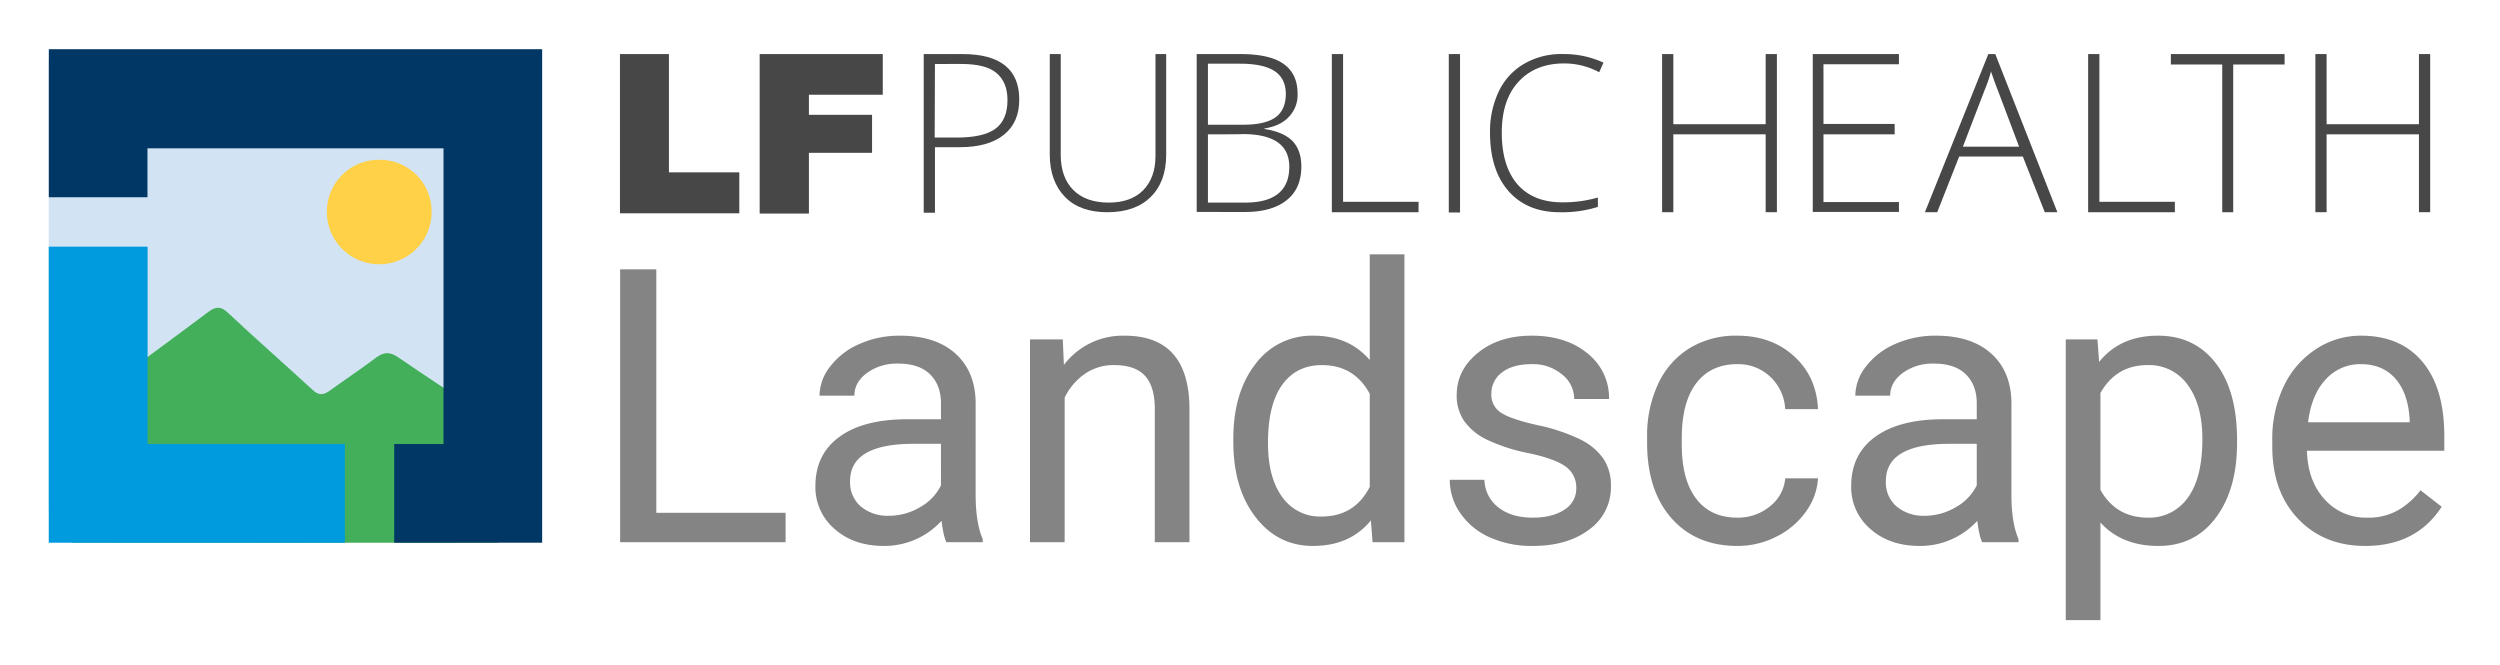 <svg id="Layer_1" data-name="Layer 1" xmlns="http://www.w3.org/2000/svg" xmlns:xlink="http://www.w3.org/1999/xlink" viewBox="0 0 968.24 257.74"><defs><style>.cls-1{fill:none;}.cls-2{fill:#fc0;}.cls-3{fill:#d2e4f4;}.cls-4{fill:#fed147;}.cls-5{clip-path:url(#clip-path);}.cls-6{fill:#43af5a;}.cls-7{fill:#666;opacity:0.8;isolation:isolate;}.cls-8{fill:#009ade;}.cls-9{fill:#003764;}.cls-10{fill:#474747;}</style><clipPath id="clip-path"><rect class="cls-1" x="27.744" y="103.439" width="165.108" height="130.182"/></clipPath></defs><path class="cls-1" d="M754.986,67.331a8.48,8.48,0,0,0,2.715-6.656,9.03,9.03,0,0,0-2.507-6.826q-2.508-2.412-7.486-2.489h-10.068v18.403h9.804Q752.27,69.763,754.986,67.331Zm-12.083,128.324a11.505,11.505,0,0,0,3.962,9.293,15.225,15.225,0,0,0,10.182,3.349,22.22,22.22,0,0,0,11.275-3.076,18.612,18.612,0,0,0,7.721-7.994v-15.17h-9.908q-23.234,0-23.232,13.598Zm-205.609-42.297q-9.295,0-14.487,7.175-5.194,7.175-5.193,21.25,0,12.575,5.193,19.68a16.784,16.784,0,0,0,14.35,7.107q12.024,0,17.56-10.797v-33.96q-5.672-10.454-17.424-10.455Zm14.134-85.235q2.678-2.395,2.678-6.92a9.499,9.499,0,0,0-2.715-7.109,10.472,10.472,0,0,0-7.467-2.734h-11.727v19.157h11.463q5.09,0,7.768-2.394Zm137.415,9.974h15.914l-7.957-22.777-7.957,22.777Zm227.279,74.919a16.864,16.864,0,0,0-12.846,5.57q-5.193,5.569-6.423,15.613h37.035v-.956q-.548-9.636-5.193-14.93-4.647-5.295-12.573-5.297Zm-515.043-101.656h-6.675v39.52h6.222q7.504,0,11.52-4.686,4.017-4.686,4.092-13.455v-3.048q0-8.92-3.884-13.625-3.885-4.706-11.275-4.706Zm-35.845,144.295a11.505,11.505,0,0,0,3.964,9.293,15.224,15.224,0,0,0,10.181,3.349,22.22,22.22,0,0,0,11.275-3.076,18.605,18.605,0,0,0,7.721-7.994v-15.17h-9.907q-23.234,0-23.233,13.598Zm473.127-42.297q-11.479,0-17.22,10.182v35.327q5.671,10.113,17.356,10.113a17.087,17.087,0,0,0,14.452-7.209q5.365-7.208,5.365-21.422-0-12.505-5.33-19.748a17.17,17.17,0,0,0-14.623-7.243Z"/><path class="cls-2" d="M166.521,99.583a25.272,25.272,0,1,0-.25.001Q166.396,99.584,166.521,99.583Z"/><path class="cls-3" d="M18.877,23.73H193.825v173.975H18.877Z"/><g id="gPSyY2"><path class="cls-4" d="M146.927,61.903a20.017,20.017,0,0,1,20.239,19.792v0q.003.273-.001.546a20.288,20.288,0,0,1-40.575-.1,20.078,20.078,0,0,1,19.916-20.238q.211-.002.422.001Z"/><g class="cls-5"><path class="cls-6" d="M14.433,123.137V49.024c0-9.375,4.116-13.125,14.408-13.125H191.875c9.75,0,13.758,3.553,13.866,12.434q.163,74.459,0,148.918c0,8.98-4.441,12.928-14.408,12.928-54.381.099-108.653,0-163.034,0-9.316,0-13.866-4.244-13.866-12.632Zm95.762-75.002c-25.674,0-51.348.099-76.913-.099-3.9,0-5.633.789-5.633,4.737.108,33.652.108,67.205.108,100.857,0,1.48-.758,3.454,1.3,4.145,1.733.691,2.817-.987,4.008-1.776,15.924-11.744,31.848-23.389,47.664-35.231,2.925-2.171,4.875-2.171,7.583.395,10.724,10.066,21.882,19.836,32.715,29.803,2.275,2.171,4.116,2.171,6.608.395,5.958-4.342,12.133-8.388,17.982-12.829,3.142-2.368,5.525-2.27,8.666-.099,10.833,7.401,21.774,14.606,32.823,21.81,1.3.888,2.6,2.665,4.441,1.875s1.192-2.763,1.192-4.342q0-52.402.108-104.706c0-4.046-1.3-5.132-5.633-5.132-25.674.197-51.348.197-77.021.197Z"/></g></g><path class="cls-7" d="M254.183,104.313H240.175V209.989h64.089V198.595h-50.081V104.313Zm123.678,51.17q-.291-11.903-7.984-18.69-7.693-6.785-21.265-6.786a38.095,38.095,0,0,0-15.715,3.193,28.494,28.494,0,0,0-11.323,8.674,18.528,18.528,0,0,0-4.173,11.359h13.5q0-5.152,4.864-8.782a19.579,19.579,0,0,1,12.047-3.629q8.202,0,12.412,4.174,4.208,4.174,4.209,11.212V162.377H351.368q-16.912,0-26.237,6.786-9.327,6.787-9.326,19.052a21.248,21.248,0,0,0,7.438,16.657q7.44,6.569,19.052,6.567a29.955,29.955,0,0,0,22.355-9.725q.726,5.954,1.888,8.274h14.08v-1.162q-2.758-6.385-2.757-17.201ZM364.433,187.998a19.762,19.762,0,0,1-8.2,8.491,23.602,23.602,0,0,1-11.977,3.267,16.171,16.171,0,0,1-10.814-3.558,12.22,12.22,0,0,1-4.209-9.87q0-14.443,24.678-14.444h10.523Zm71.129-57.992a28.615,28.615,0,0,0-23.517,11.323l-.435-9.871H398.91v78.532h13.426v-55.958a23.655,23.655,0,0,1,7.694-9.145,19.381,19.381,0,0,1,11.467-3.484q8.057,0,11.868,4.065,3.81,4.066,3.883,12.556v51.967h13.426V158.096q-.217-28.089-25.112-28.089Zm94.935,9.435q-8.057-9.435-21.846-9.435a27.081,27.081,0,0,0-22.428,10.996q-8.565,10.996-8.564,29.069v1.015q0,18.003,8.602,29.178,8.601,11.177,22.245,11.176,14.371,0,22.427-9.871l.653,8.42h12.339V98.506H530.497Zm0,49.137q-5.878,11.47-18.652,11.468a17.828,17.828,0,0,1-15.242-7.548q-5.517-7.548-5.516-20.904,0-14.951,5.516-22.572,5.514-7.621,15.387-7.621,12.482,0,18.508,11.105Zm81.146-18.58a72.473,72.473,0,0,0-16.294-5.371q-10.055-2.248-13.9-4.717a8.143,8.143,0,0,1-3.846-7.331,10.052,10.052,0,0,1,4.136-8.347q4.137-3.193,11.468-3.194a17.545,17.545,0,0,1,11.794,3.993,12.122,12.122,0,0,1,4.681,9.508h13.5a21.902,21.902,0,0,0-8.31-17.637q-8.313-6.895-21.665-6.896-12.703,0-20.867,6.678-8.166,6.678-8.166,16.331a17.357,17.357,0,0,0,2.868,10.016,23.021,23.021,0,0,0,8.854,7.257,67.622,67.622,0,0,0,16.186,5.226q10.196,2.177,14.298,5.19a9.889,9.889,0,0,1,4.1,8.455,9.479,9.479,0,0,1-4.608,8.238q-4.61,3.086-12.23,3.085-8.274,0-13.319-3.956a13.897,13.897,0,0,1-5.407-10.706h-13.429a22.474,22.474,0,0,0,4.101,12.955,27.135,27.135,0,0,0,11.359,9.326,39.556,39.556,0,0,0,16.693,3.339q13.426,0,21.847-6.351a20.097,20.097,0,0,0,8.419-16.875A18.478,18.478,0,0,0,620.896,177.51a23.773,23.773,0,0,0-9.255-7.512Zm45.325-21.593q5.623-7.366,15.859-7.367a17.951,17.951,0,0,1,12.81,4.9,18.51,18.51,0,0,1,5.77,12.52H704.109q-.582-12.628-9.326-20.539-8.747-7.911-21.955-7.912a34.327,34.327,0,0,0-18.617,4.936,32.057,32.057,0,0,0-12.084,13.862,47.276,47.276,0,0,0-4.211,20.396v2.25q0,18.581,9.473,29.287,9.47,10.707,25.512,10.705a32.998,32.998,0,0,0,15.134-3.628,30.605,30.605,0,0,0,11.43-9.725,24.36,24.36,0,0,0,4.645-12.846H691.407a15.324,15.324,0,0,1-5.95,10.886,19.342,19.342,0,0,1-12.557,4.355q-10.381,0-15.968-7.33-5.59-7.33-5.588-20.904v-2.541q0-13.935,5.624-21.302Zm122.045,7.077q-.291-11.903-7.984-18.69-7.693-6.785-21.265-6.786a38.095,38.095,0,0,0-15.714,3.193,28.485,28.485,0,0,0-11.323,8.674,18.529,18.529,0,0,0-4.174,11.359H732.053q0-5.152,4.864-8.782a19.58,19.58,0,0,1,12.048-3.629q8.201,0,12.411,4.174t4.211,11.212V162.377H752.521q-16.912,0-26.238,6.786-9.326,6.787-9.326,19.052a21.248,21.248,0,0,0,7.44,16.657q7.439,6.569,19.051,6.567a29.957,29.957,0,0,0,22.356-9.725q.723,5.954,1.887,8.274h14.08v-1.162q-2.76-6.385-2.758-17.201Zm-13.426,32.516a19.769,19.769,0,0,1-8.202,8.491,23.601,23.601,0,0,1-11.976,3.267,16.172,16.172,0,0,1-10.815-3.558,12.22,12.22,0,0,1-4.208-9.87q0-14.443,24.677-14.444H765.586Zm70.184-57.992q-14.588,0-22.79,10.162l-.653-8.71H800.061V240.183h13.428V202.369q8.2,9.073,22.499,9.071,14.007,0,22.21-10.959,8.2-10.959,8.201-28.887v-1.233q-0-19.015-8.238-29.687-8.238-10.669-22.391-10.669Zm11.503,62.819a18.15,18.15,0,0,1-15.351,7.658q-12.409,0-18.434-10.743V152.215q6.097-10.814,18.29-10.815a18.238,18.238,0,0,1,15.532,7.693q5.662,7.694,5.661,20.976,0,15.098-5.699,22.754Zm67.101-62.819a31.384,31.384,0,0,0-17.383,5.19,34.808,34.808,0,0,0-12.484,14.371,47.129,47.129,0,0,0-4.464,20.867v2.467q0,17.565,10.016,28.052,10.016,10.489,25.984,10.487,19.742,0,29.612-15.168l-8.2-6.387a30.257,30.257,0,0,1-8.638,7.693,23.389,23.389,0,0,1-12.048,2.903,21.331,21.331,0,0,1-16.513-7.149q-6.495-7.148-6.785-18.762h53.202v-5.589q0-18.797-8.493-28.887-8.49-10.089-23.806-10.089ZM933.247,163.538h-39.338q1.306-10.67,6.822-16.584a17.913,17.913,0,0,1,13.645-5.916q8.418,0,13.355,5.625,4.935,5.626,5.516,15.858Z"/><path class="cls-8" d="M57.165,171.969V95.542H18.877v114.647H133.571V171.969Z"/><path class="cls-9" d="M209.975,19.057H18.903V76.392h38.208V57.444H171.769V171.969h-19.083v38.22h57.289Z"/><polygon class="cls-10" points="240.107 20.939 259.075 20.939 259.075 66.753 286.335 66.753 286.335 82.611 240.107 82.611 240.107 20.939"/><polygon class="cls-10" points="294.316 20.939 341.892 20.939 341.892 36.694 313.284 36.694 313.284 44.468 337.746 44.468 337.746 59.186 313.284 59.186 313.284 82.715 294.213 82.715 294.213 20.939 294.316 20.939"/><path class="cls-10" d="M394.754,38.56c0,5.908-1.969,10.469-6.012,13.682s-9.743,4.768-17.102,4.768h-9.536V82.404h-4.353V20.939h15.029C387.395,20.939,394.754,26.847,394.754,38.56ZM362,53.278h8.499c6.945,0,11.92-1.14,15.029-3.42s4.664-6.012,4.664-11.091q0-6.996-4.353-10.572c-2.902-2.384-7.463-3.42-13.578-3.42H362.104L362,53.278Z"/><path class="cls-10" d="M451.658,20.939V60.015c0,6.945-2.073,12.438-6.012,16.273-3.939,3.939-9.639,5.908-16.791,5.908-7.048,0-12.542-1.969-16.377-5.908s-5.908-9.432-5.908-16.377V20.939h4.25V60.015c0,5.804,1.658,10.365,4.872,13.578s7.774,4.872,13.682,4.872c5.701,0,10.158-1.555,13.371-4.768,3.11-3.213,4.768-7.566,4.768-13.267V20.939Z"/><path class="cls-10" d="M463.578,20.939h16.791c7.566,0,13.164,1.244,16.791,3.835s5.39,6.426,5.39,11.609a12.215,12.215,0,0,1-3.317,8.81c-2.177,2.384-5.39,3.939-9.536,4.561v.207q7.307,1.088,10.883,4.664c2.28,2.384,3.42,5.701,3.42,9.847,0,5.701-1.866,10.054-5.701,13.06-3.731,3.006-9.121,4.561-15.962,4.561H463.474V20.939Zm4.25,27.364h13.578c5.701,0,9.95-.933,12.645-2.902,2.591-1.866,3.939-4.975,3.939-9.018s-1.555-7.048-4.457-8.914-7.359-2.799-13.267-2.799H467.827V48.303Zm0,3.731V78.465h14.407c11.402,0,17.102-4.664,17.102-13.889,0-8.396-6.012-12.645-18.035-12.645C481.302,52.034,467.827,52.034,467.827,52.034Z"/><path class="cls-10" d="M515.818,82.196V20.939h4.353V78.154h29.229v4.042Z"/><path class="cls-10" d="M561.113,82.3V20.939h4.353v61.361Z"/><path class="cls-10" d="M605.786,24.567q-11.194,0-17.724,7.152c-4.353,4.768-6.426,11.298-6.426,19.694,0,8.499,1.969,15.133,6.012,19.901,4.042,4.664,9.847,7.048,17.413,7.048a48.713,48.713,0,0,0,13.786-1.866v3.628a45.715,45.715,0,0,1-14.718,2.073c-8.396,0-15.029-2.695-19.797-8.085s-7.256-12.956-7.256-22.699a36.238,36.238,0,0,1,3.42-16.066,24.596,24.596,0,0,1,9.847-10.676A28.653,28.653,0,0,1,605.371,20.939a36.475,36.475,0,0,1,15.651,3.317l-1.658,3.731A28.393,28.393,0,0,0,605.786,24.567Z"/><path class="cls-10" d="M688.188,82.196H683.835V52.034H648.076V82.196h-4.353V20.939h4.353V48.095H683.835V20.939h4.353Z"/><path class="cls-10" d="M735.453,82.093H702.077V20.939H735.453v3.939H706.224V47.992h27.571v4.042h-27.571V78.258H735.453Z"/><path class="cls-10" d="M783.443,60.637H758.774L750.275,82.196h-4.768L770.072,20.939h2.695L796.814,82.196h-4.872ZM760.225,56.802H781.992L773.7,34.828c-.726-1.762-1.555-4.146-2.591-7.152a53.823,53.823,0,0,1-2.488,7.256Z"/><path class="cls-10" d="M808.734,82.3V20.939h4.353V78.154h29.229v4.042H808.734Z"/><path class="cls-10" d="M864.912,82.196h-4.25V24.981H840.762V20.939h44.051V24.981H864.912V82.196Z"/><path class="cls-10" d="M941.199,82.196h-4.353V52.034H901.086V82.196h-4.353V20.939h4.353V48.095h35.759V20.939h4.353V82.196Z"/></svg>